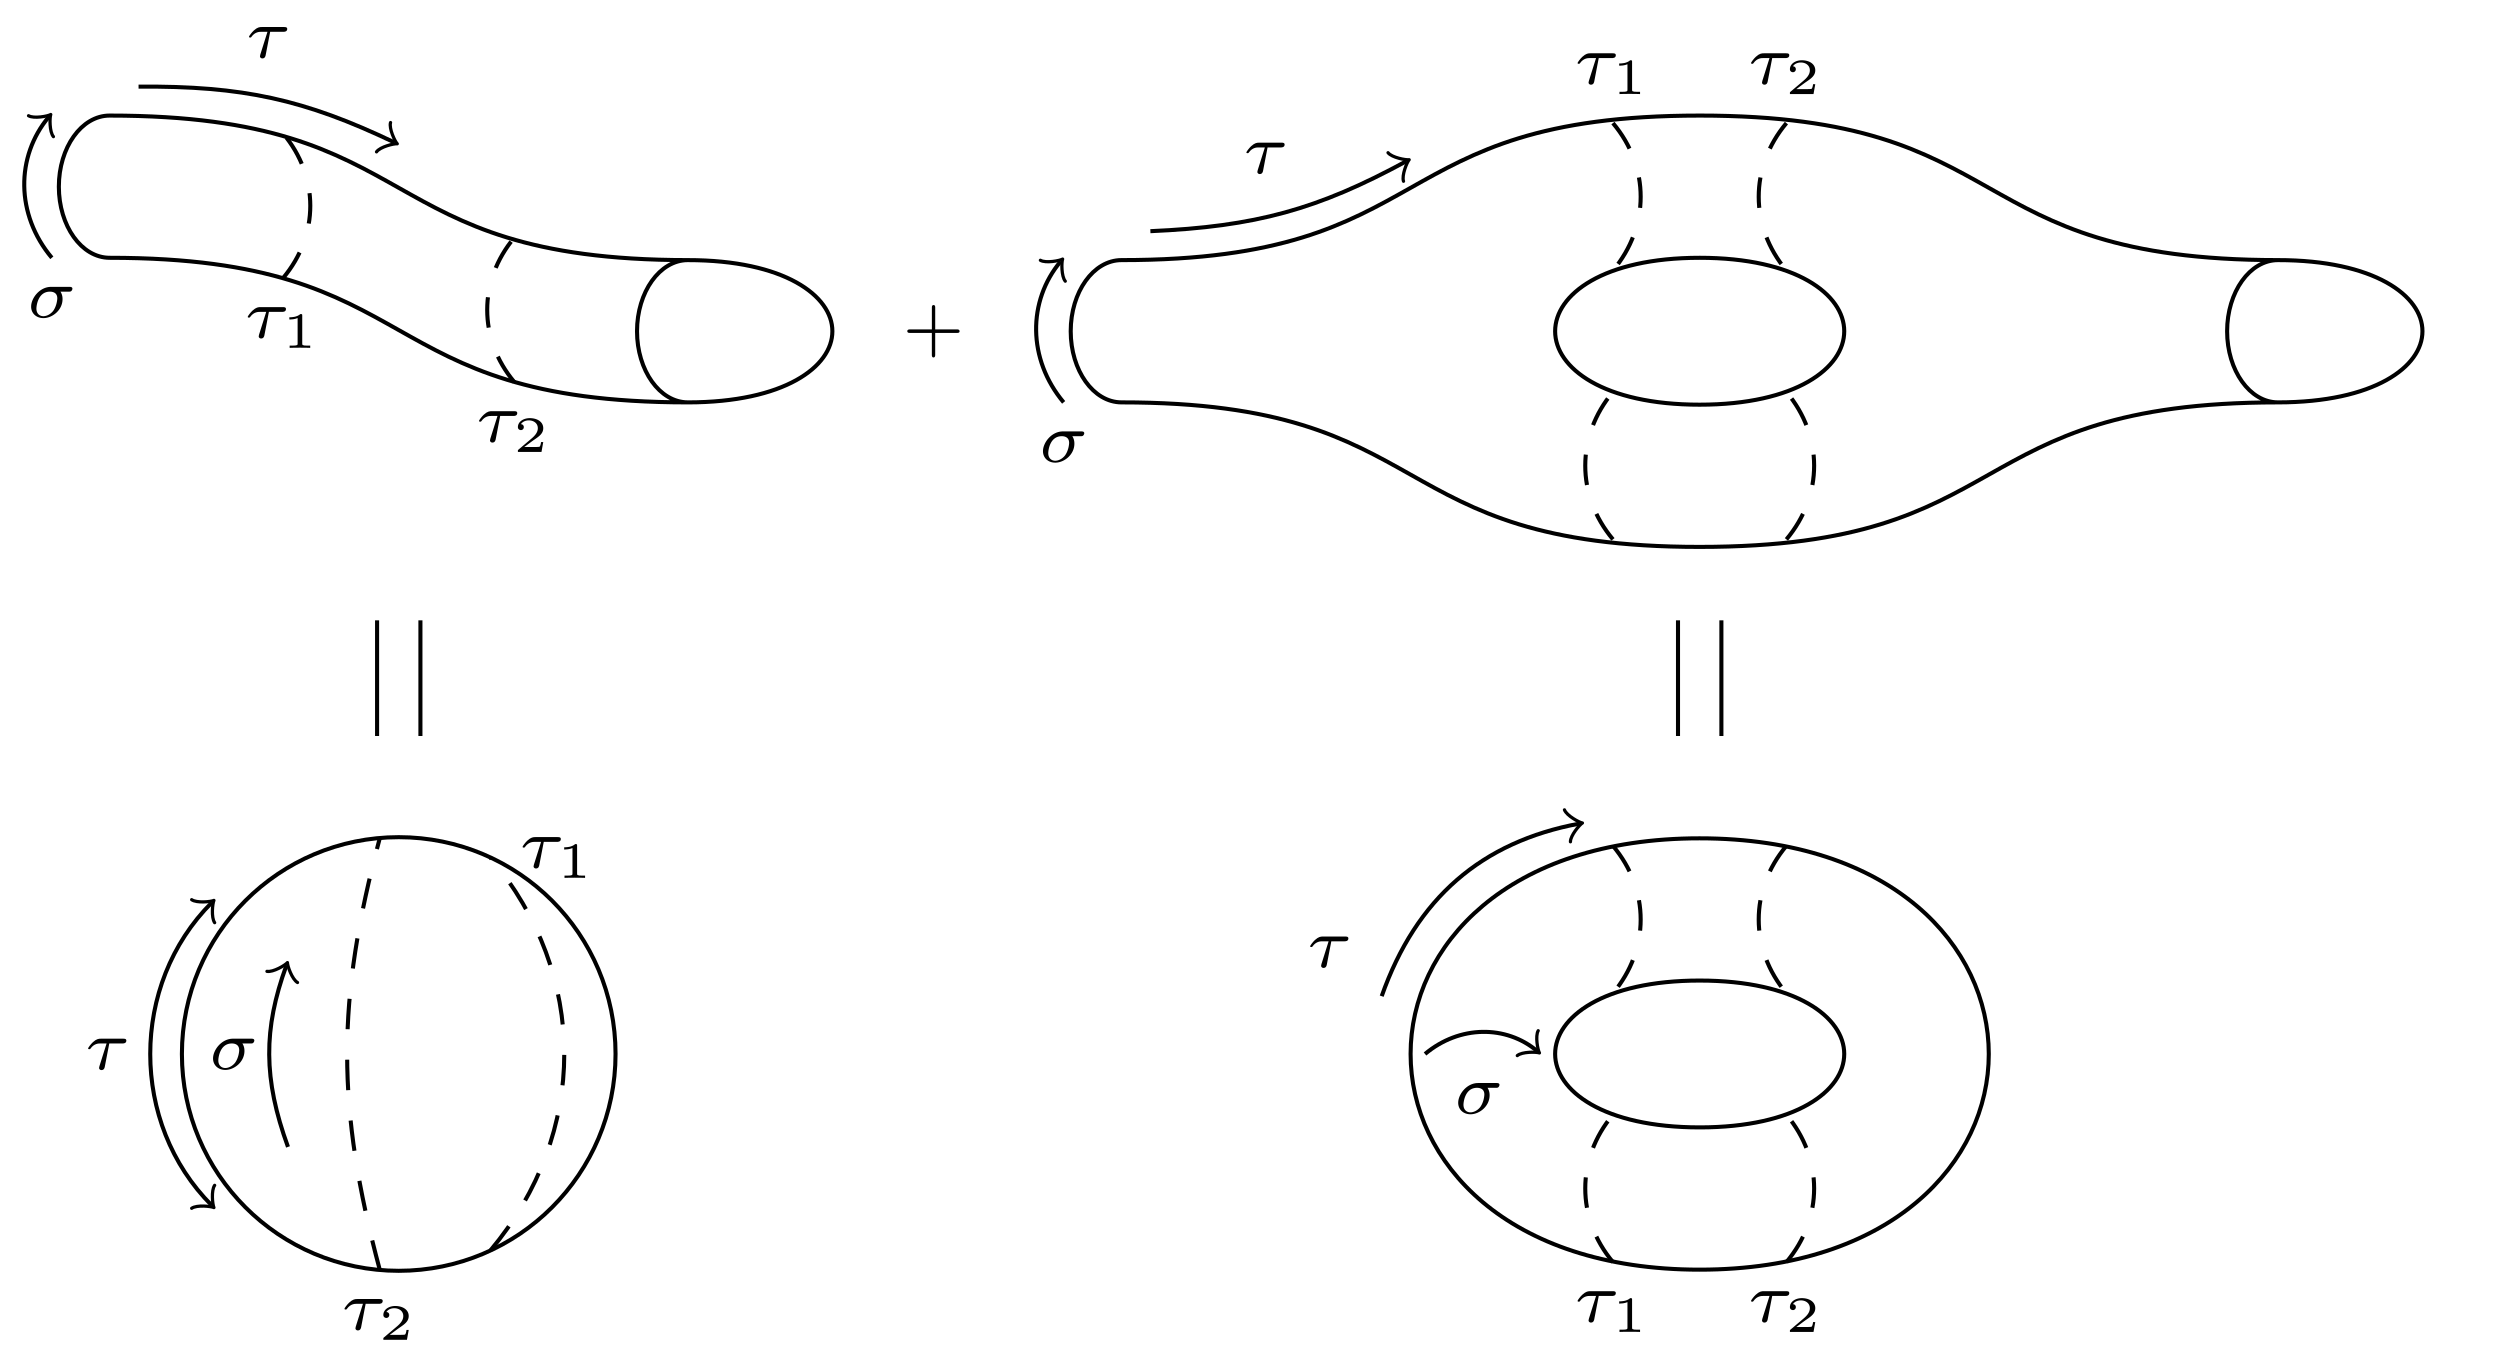 <svg xmlns="http://www.w3.org/2000/svg" xmlns:xlink="http://www.w3.org/1999/xlink" width="326.839" height="178.687" viewBox="0 0 245.129 134.015"><defs><symbol overflow="visible" id="a"><path d="M2.39-2.531h1.297c.079 0 .376 0 .376-.281C4.063-3 3.874-3 3.75-3H1.562c-.203 0-.421.016-.78.344-.204.187-.47.547-.47.61 0 .077.094.077.126.077.078 0 .078-.015.124-.078.344-.484.782-.484.938-.484h.625L1.422-.297c-.031.11-.031.11-.031.156 0 .188.171.22.234.22.266 0 .313-.25.328-.345zm0 0"/></symbol><symbol overflow="visible" id="d"><path d="M4.078-2.531c.11 0 .188 0 .25-.047a.345.345 0 0 0 .125-.235C4.453-3 4.266-3 4.141-3H2.359C1.25-3 .406-1.906.406-1.062.406-.422.891.063 1.61.063c.875 0 1.875-.782 1.875-1.86 0-.11 0-.422-.203-.734zM1.61-.125c-.375 0-.687-.25-.687-.75 0-.203.125-1.656 1.328-1.656.344 0 .719.14.719.656 0 .14-.063.766-.406 1.234-.297.375-.688.516-.954.516zm0 0"/></symbol><symbol overflow="visible" id="b"><path d="M1.984-3.172c0-.14-.015-.14-.187-.14C1.453-3 .89-3 .797-3H.719v.219h.078c.11 0 .437-.016.734-.14v2.5c0 .14 0 .202-.531.202H.75V0c.266-.016.719-.016 1-.016.297 0 .734 0 1.016.016v-.219h-.25c-.532 0-.532-.062-.532-.203zm0 0"/></symbol><symbol overflow="visible" id="c"><path d="M2.938-.969h-.22c0 .094-.062.406-.14.453-.031.032-.453.032-.531.032h-.969c.328-.235.688-.516.984-.72.454-.312.876-.593.876-1.124 0-.64-.61-.985-1.313-.985-.672 0-1.172.376-1.172.876 0 .25.219.296.297.296a.283.283 0 0 0 .281-.296.27.27 0 0 0-.281-.282c.14-.234.438-.375.766-.375.484 0 .89.281.89.766 0 .422-.297.75-.672 1.062L.516-.234c-.047.047-.063.047-.063.078V0h2.313zm0 0"/></symbol><symbol overflow="visible" id="e"><path d="M3.219-1.578h2.14c.094 0 .25 0 .25-.156 0-.188-.156-.188-.25-.188H3.22v-2.14c0-.079 0-.25-.156-.25-.172 0-.172.156-.172.25v2.14H.75c-.094 0-.266 0-.266.172s.157.172.266.172h2.14v2.14c0 .094 0 .266.157.266.172 0 .172-.172.172-.265zm0 0"/></symbol></defs><path d="M10.75 25.277c-2.75 0-4.98-3.12-4.98-6.972 0-3.852 2.23-6.973 4.98-6.973m56.695 28.121c-2.754 0-4.984-3.125-4.984-6.976 0-3.852 2.23-6.973 4.984-6.973M10.75 11.332c31.496 0 25.2 14.172 56.695 14.172m0 13.95c-31.496 0-25.199-14.177-56.695-14.177m56.695.227c18.895 0 18.895 13.95 0 13.95" fill="none" stroke-width="0.399" stroke="rgb(0%,0%,0%)" stroke-miterlimit="10"/><path d="M27.758 27.262c3.555-4.235 3.555-9.938 0-14.172m22.676 24.379c-3.551-4.235-3.551-9.942 0-14.176" fill="none" stroke-width="0.399" stroke="rgb(0%,0%,0%)" stroke-dasharray="2.989,2.989" stroke-miterlimit="10"/><use xlink:href="#a" x="23.977" y="33.112" fill="rgb(0%,0%,0%)"/><use xlink:href="#b" x="27.651" y="34.108" fill="rgb(0%,0%,0%)"/><use xlink:href="#a" x="46.654" y="43.317" fill="rgb(0%,0%,0%)"/><use xlink:href="#c" x="50.328" y="44.313" fill="rgb(0%,0%,0%)"/><path d="M5.082 25.277c-3.555-4.234-3.555-9.937-.297-13.82" fill="none" stroke-width="0.399" stroke="rgb(0%,0%,0%)" stroke-miterlimit="10"/><path d="M2.797 11.348c.523.308 1.914.047 2.18-.121-.114.293-.133 1.71.261 2.171" fill="none" stroke-width=".319" stroke-linecap="round" stroke-linejoin="round" stroke="rgb(0%,0%,0%)" stroke-miterlimit="10"/><use xlink:href="#d" x="2.647" y="31.128" fill="rgb(0%,0%,0%)"/><use xlink:href="#e" x="88.479" y="34.221" fill="rgb(0%,0%,0%)"/><path d="M13.586 8.496c10.226-.086 16.281 1.262 25.098 5.473" fill="none" stroke-width="0.399" stroke="rgb(0%,0%,0%)" stroke-miterlimit="10"/><path d="M38.293 12.016c-.168.582.434 1.863.66 2.082-.312-.04-1.687.297-2.035.793" fill="none" stroke-width=".319" stroke-linecap="round" stroke-linejoin="round" stroke="rgb(0%,0%,0%)" stroke-miterlimit="10"/><use xlink:href="#a" x="24.1" y="5.65" fill="rgb(0%,0%,0%)"/><path d="M109.965 39.453c-2.754 0-4.98-3.125-4.98-6.976 0-3.852 2.226-6.973 4.98-6.973m0 0c31.492 0 25.2-14.172 56.691-14.172m0 13.945c-18.898 0-18.898 14.403 0 14.403m0 13.945c-31.492 0-25.199-14.172-56.691-14.172m113.387 0c-2.75 0-4.98-3.125-4.98-6.976 0-3.852 2.23-6.973 4.98-6.973M166.656 39.68c18.899 0 18.899-14.403 0-14.403m0-13.945c31.496 0 25.2 14.172 56.696 14.172m0 13.95c-31.497 0-25.2 14.171-56.696 14.171m56.696-28.121c18.898 0 18.898 13.95 0 13.95m-119.059 0c-3.55-4.235-3.55-9.942-.293-13.825" fill="none" stroke-width="0.399" stroke="rgb(0%,0%,0%)" stroke-miterlimit="10"/><path d="M102.012 25.52c.52.308 1.91.046 2.18-.118-.114.293-.133 1.707.261 2.168" fill="none" stroke-width=".319" stroke-linecap="round" stroke-linejoin="round" stroke="rgb(0%,0%,0%)" stroke-miterlimit="10"/><use xlink:href="#d" x="101.86" y="45.301" fill="rgb(0%,0%,0%)"/><path d="M158.152 12.07c3.625 4.317 3.625 10.137 0 14.453m0 26.364c-3.62-4.317-3.62-10.137 0-14.457m17.008-26.36c-3.62 4.317-3.62 10.137 0 14.453m0 26.364c3.625-4.317 3.625-10.137 0-14.457" fill="none" stroke-width="0.399" stroke="rgb(0%,0%,0%)" stroke-dasharray="2.989,2.989" stroke-miterlimit="10"/><use xlink:href="#a" x="154.37" y="8.226" fill="rgb(0%,0%,0%)"/><use xlink:href="#b" x="158.044" y="9.222" fill="rgb(0%,0%,0%)"/><use xlink:href="#a" x="171.378" y="8.226" fill="rgb(0%,0%,0%)"/><use xlink:href="#c" x="175.052" y="9.222" fill="rgb(0%,0%,0%)"/><path d="M112.797 22.668c10.344-.453 16.418-2.14 25.11-6.867" fill="none" stroke-width="0.399" stroke="rgb(0%,0%,0%)" stroke-miterlimit="10"/><path d="M136.098 14.973c.37.476 1.761.742 2.074.687-.215.23-.75 1.54-.555 2.113" fill="none" stroke-width=".319" stroke-linecap="round" stroke-linejoin="round" stroke="rgb(0%,0%,0%)" stroke-miterlimit="10"/><use xlink:href="#a" x="121.896" y="16.989" fill="rgb(0%,0%,0%)"/><path d="M166.656 96.145c-18.898 0-18.898 14.398 0 14.398m0 13.95c-37.793 0-37.793-42.294 0-42.294m0 28.344c18.899 0 18.899-14.398 0-14.398m0-13.946c37.797 0 37.797 42.293 0 42.293" fill="none" stroke-width="0.399" stroke="rgb(0%,0%,0%)" stroke-miterlimit="10"/><path d="M158.152 82.938c3.625 4.316 3.625 10.136 0 14.453m0 26.363c-3.62-4.317-3.62-10.137 0-14.457m17.008-26.36c-3.62 4.317-3.62 10.137 0 14.454m0 26.363c3.625-4.317 3.625-10.137 0-14.457" fill="none" stroke-width="0.399" stroke="rgb(0%,0%,0%)" stroke-dasharray="2.989,2.989" stroke-miterlimit="10"/><use xlink:href="#a" x="154.37" y="129.602" fill="rgb(0%,0%,0%)"/><use xlink:href="#b" x="158.044" y="130.598" fill="rgb(0%,0%,0%)"/><use xlink:href="#a" x="171.378" y="129.602" fill="rgb(0%,0%,0%)"/><use xlink:href="#c" x="175.052" y="130.598" fill="rgb(0%,0%,0%)"/><path d="M135.477 97.676c3.386-9.617 9.816-15.133 19.39-16.922" fill="none" stroke-width="0.399" stroke="rgb(0%,0%,0%)" stroke-miterlimit="10"/><path d="M153.398 79.406c.211.567 1.454 1.246 1.762 1.29-.273.156-1.187 1.238-1.176 1.843" fill="none" stroke-width=".319" stroke-linecap="round" stroke-linejoin="round" stroke="rgb(0%,0%,0%)" stroke-miterlimit="10"/><use xlink:href="#a" x="128.147" y="94.828" fill="rgb(0%,0%,0%)"/><path d="M139.727 103.344c3.386-2.84 7.953-2.84 10.988-.293" fill="none" stroke-width="0.399" stroke="rgb(0%,0%,0%)" stroke-miterlimit="10"/><path d="M150.824 101.062c-.308.52-.043 1.91.121 2.18-.293-.113-1.71-.133-2.172.262" fill="none" stroke-width="0.319" stroke-linecap="round" stroke-linejoin="round" stroke="rgb(0%,0%,0%)" stroke-miterlimit="10"/><use xlink:href="#d" x="142.573" y="109.193" fill="rgb(0%,0%,0%)"/><path d="M164.531 60.824v11.34m4.254 0v-11.34m-108.43 42.52c0-11.739-9.515-21.258-21.257-21.258-11.743 0-21.262 9.52-21.262 21.258 0 11.742 9.52 21.261 21.262 21.261s21.257-9.52 21.257-21.261zm0 0" fill="none" stroke-width="0.399" stroke="rgb(0%,0%,0%)" stroke-miterlimit="10"/><path d="M37.242 124.523c-4.273-15.953-4.273-26.402 0-42.355" fill="none" stroke-width="0.399" stroke="rgb(0%,0%,0%)" stroke-dasharray="2.989,2.989" stroke-miterlimit="10"/><use xlink:href="#a" x="33.462" y="130.372" fill="rgb(0%,0%,0%)"/><use xlink:href="#c" x="37.136" y="131.368" fill="rgb(0%,0%,0%)"/><path d="M48.082 122.613c9.66-11.511 9.66-27.023 0-38.535" fill="none" stroke-width="0.399" stroke="rgb(0%,0%,0%)" stroke-dasharray="2.989,2.989" stroke-miterlimit="10"/><use xlink:href="#a" x="50.927" y="85.079" fill="rgb(0%,0%,0%)"/><use xlink:href="#b" x="54.601" y="86.076" fill="rgb(0%,0%,0%)"/><path d="M28.238 112.457c-2.43-6.68-2.43-11.547-.156-17.793" fill="none" stroke-width="0.399" stroke="rgb(0%,0%,0%)" stroke-miterlimit="10"/><path d="M26.176 95.242c.597.113 1.812-.61 2.008-.86-.008.317.46 1.653.988 1.954" fill="none" stroke-width=".319" stroke-linecap="round" stroke-linejoin="round" stroke="rgb(0%,0%,0%)" stroke-miterlimit="10"/><use xlink:href="#d" x="20.484" y="104.845" fill="rgb(0%,0%,0%)"/><path d="M36.973 60.824v11.34m4.25 0v-11.34m-20.457 57.371c-8.047-8.043-8.047-21.656 0-29.699" fill="none" stroke-width="0.399" stroke="rgb(0%,0%,0%)" stroke-miterlimit="10"/><path d="M21.047 116.223c-.352.492-.211 1.902-.07 2.183-.282-.14-1.692-.281-2.184.07" fill="none" stroke-width=".319" stroke-linecap="round" stroke-linejoin="round" stroke="rgb(0%,0%,0%)" stroke-miterlimit="10"/><path d="M18.793 88.215c.492.351 1.902.21 2.184.07-.141.281-.282 1.692.07 2.184" fill="none" stroke-width=".319" stroke-linecap="round" stroke-linejoin="round" stroke="rgb(0%,0%,0%)" stroke-miterlimit="10"/><use xlink:href="#a" x="8.325" y="104.845" fill="rgb(0%,0%,0%)"/></svg>